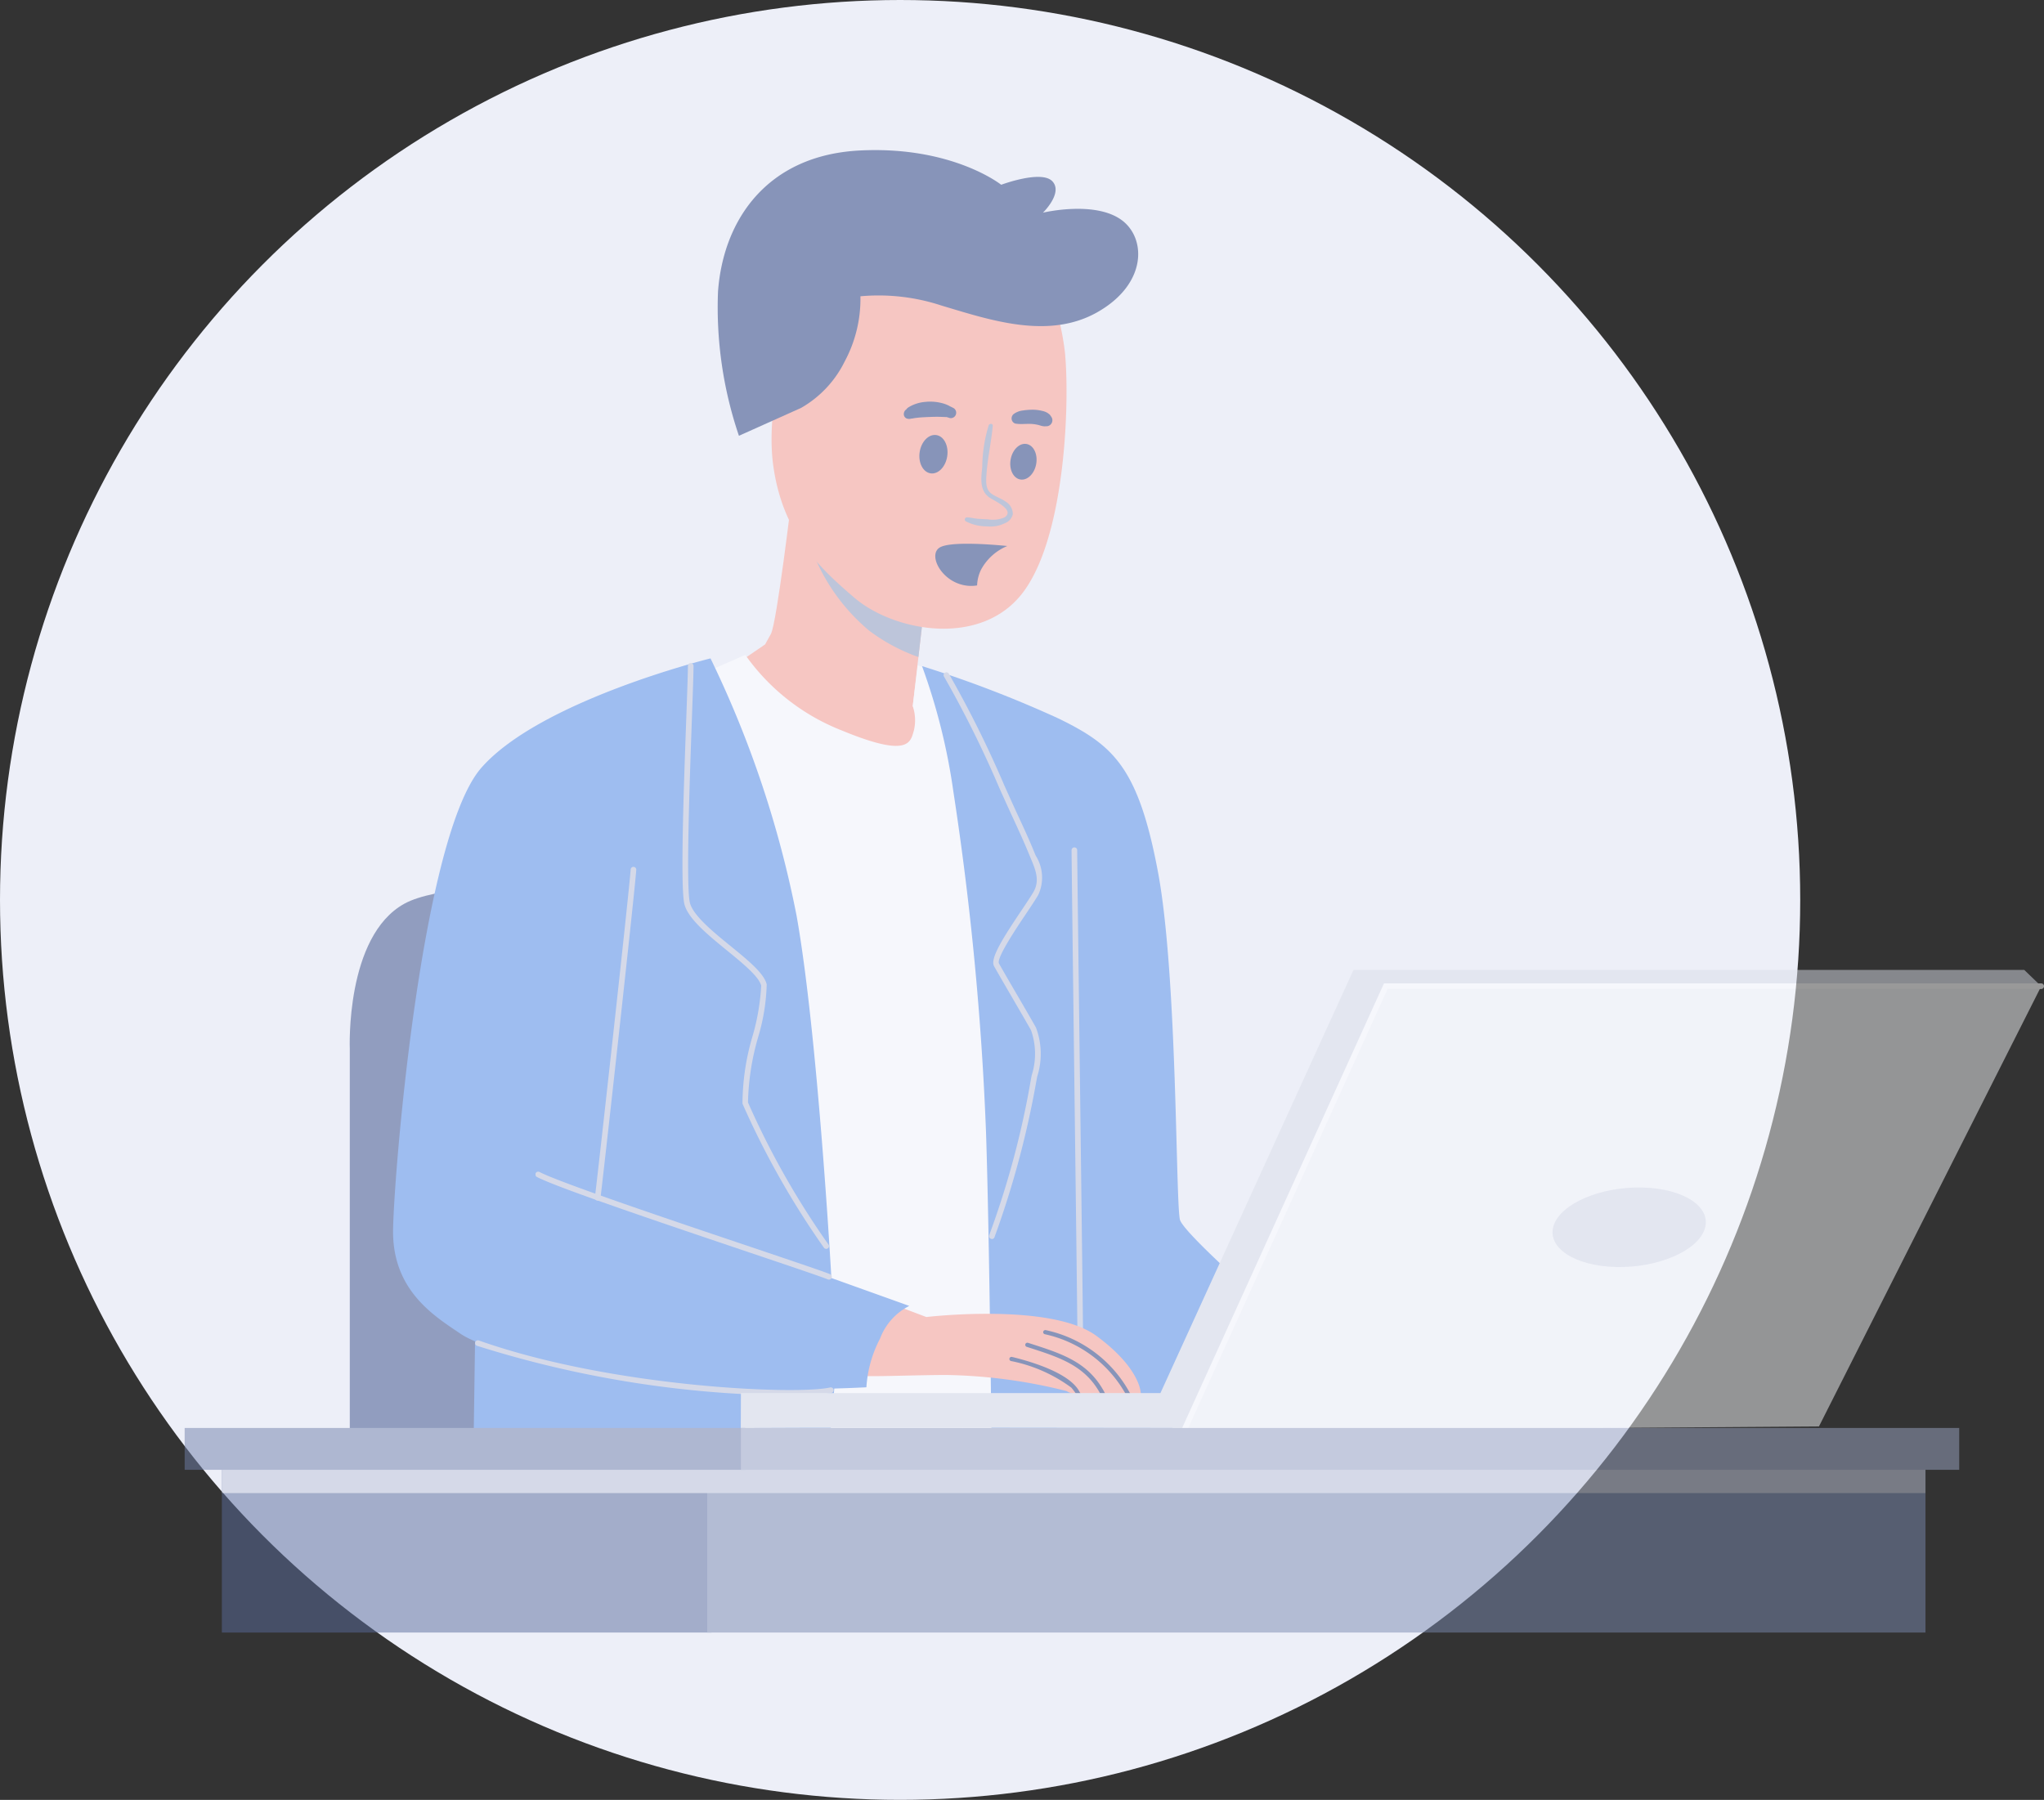 <svg xmlns="http://www.w3.org/2000/svg" xmlns:xlink="http://www.w3.org/1999/xlink" width="109" height="96" viewBox="0 0 109 96">
  <rect x="0" y="0" width="109" height="96" fill="#333333" stroke="none"/>
  <defs>
    <clipPath id="clip-path">
      <rect id="Rectangle_2107" data-name="Rectangle 2107" width="99.152" height="79.077" fill="none"/>
    </clipPath>
    <clipPath id="clip-path-3">
      <rect id="Rectangle_2093" data-name="Rectangle 2093" width="0.61" height="25.97" fill="none"/>
    </clipPath>
    <clipPath id="clip-path-4">
      <rect id="Rectangle_2094" data-name="Rectangle 2094" width="6.674" height="7.816" fill="none"/>
    </clipPath>
    <clipPath id="clip-path-5">
      <rect id="Rectangle_2095" data-name="Rectangle 2095" width="2.566" height="5.468" fill="none"/>
    </clipPath>
    <clipPath id="clip-path-6">
      <rect id="Rectangle_2096" data-name="Rectangle 2096" width="5.263" height="30.217" fill="none"/>
    </clipPath>
    <clipPath id="clip-path-7">
      <rect id="Rectangle_2097" data-name="Rectangle 2097" width="7.811" height="31.24" fill="none"/>
    </clipPath>
    <clipPath id="clip-path-8">
      <rect id="Rectangle_2098" data-name="Rectangle 2098" width="2.21" height="17.804" fill="none"/>
    </clipPath>
    <clipPath id="clip-path-9">
      <rect id="Rectangle_2099" data-name="Rectangle 2099" width="15.801" height="5.756" fill="none"/>
    </clipPath>
    <clipPath id="clip-path-10">
      <rect id="Rectangle_2100" data-name="Rectangle 2100" width="19.118" height="2.947" fill="none"/>
    </clipPath>
    <clipPath id="clip-path-11">
      <rect id="Rectangle_2103" data-name="Rectangle 2103" width="90.847" height="1.674" fill="none"/>
    </clipPath>
  </defs>
  <g id="admin-review" transform="translate(-635 -456)">
    <circle id="Ellipse_180" data-name="Ellipse 180" cx="48" cy="48" r="48" transform="translate(635 456)" fill="#edeff8"/>
    <g id="Group_8901" data-name="Group 8901" transform="translate(644.848 464)" opacity="0.5">
      <g id="Group_8900" data-name="Group 8900" clip-path="url(#clip-path)">
        <g id="Group_8899" data-name="Group 8899">
          <g id="Group_8898" data-name="Group 8898" clip-path="url(#clip-path)">
            <path id="Path_3584" data-name="Path 3584" d="M29.371,161.745V139.423s-.248-6.014,2.914-7.751,16.493-.806,16.493-.806v30.879Z" transform="translate(-20.566 -91.473)" fill="#364c86"/>
            <path id="Path_3585" data-name="Path 3585" d="M101.082,61.724s-.806,6.759-1.116,7.317l-.31.558-1.55,1.054s2.976,4.216,6.635,4.9,3.348-1.488,3.348-1.488l-.558-1.178.744-6.448s-6.635-3.038-7.193-4.712" transform="translate(-68.705 -43.226)" fill="#ff9d8c"/>
            <path id="Path_3586" data-name="Path 3586" d="M91.693,90.916l2.418-1.054a11.381,11.381,0,0,0,5.146,4.03c3.6,1.488,3.658.62,3.844,0a2.357,2.357,0,0,0-.062-1.3l.266-2.171,1.438.48,4.992,40.383L96.9,131.9Z" transform="translate(-64.214 -62.931)" fill="#fff"/>
            <path id="Path_3587" data-name="Path 3587" d="M131.21,91.862a32.9,32.9,0,0,1,1.674,6.717,160.155,160.155,0,0,1,1.736,18.105c.186,5.456.31,17.919.31,17.919h16.183c.186,0,1.3-6.139,1.3-6.139s-7.069-6.056-7.441-7.048c-.248-.661-.124-12.918-1.178-18.56s-2.418-6.779-5.27-8.185a61.922,61.922,0,0,0-7.317-2.811" transform="translate(-91.888 -64.332)" fill="#4f8be8"/>
            <g id="Group_8873" data-name="Group 8873" transform="translate(47.295 37.197)" style="mix-blend-mode: multiply;isolation: isolate">
              <g id="Group_8872" data-name="Group 8872">
                <g id="Group_8871" data-name="Group 8871" clip-path="url(#clip-path-3)">
                  <path id="Path_3588" data-name="Path 3588" d="M158.273,150.091a.15.15,0,0,1-.15-.15c0-.444-.079-6.742-.155-12.833s-.155-12.392-.155-12.837a.15.15,0,0,1,.3,0c0,.443.079,6.742.155,12.833s.155,12.392.155,12.837a.15.15,0,0,1-.15.15" transform="translate(-157.813 -124.121)" fill="#bdc4d7"/>
                </g>
              </g>
            </g>
            <path id="Path_3589" data-name="Path 3589" d="M51.472,205.721l-.124,8.619H70.2s.806-7.317.5-8-19.221-.62-19.221-.62" transform="translate(-35.96 -144.067)" fill="#4f8be8"/>
            <g id="Group_8876" data-name="Group 8876" transform="translate(32.896 19.229)" style="mix-blend-mode: multiply;isolation: isolate">
              <g id="Group_8875" data-name="Group 8875">
                <g id="Group_8874" data-name="Group 8874" clip-path="url(#clip-path-4)">
                  <path id="Path_3590" data-name="Path 3590" d="M113.362,70.563A9.865,9.865,0,0,0,116,71.979l.443-3.835s-4.984-2.283-6.674-3.981a10.391,10.391,0,0,0,3.595,6.4" transform="translate(-109.767 -64.163)" fill="#8e9bbb"/>
                </g>
              </g>
            </g>
            <path id="Path_3591" data-name="Path 3591" d="M118.533,16.479a13.414,13.414,0,0,1,1.55,4.96c.248,2.728,0,9.735-2.232,12.711s-6.882,2.108-8.991.31c-1.935-1.65-3.844-3.472-4.34-7.068s1.054-10.417,5.456-11.843a11.739,11.739,0,0,1,8.557.93" transform="translate(-73.134 -10.568)" fill="#ff9d8c"/>
            <path id="Path_3592" data-name="Path 3592" d="M132.019,209.263s-.219,0-.551-.009c-.078,0-.165,0-.255,0-.321-.009-.71-.018-1.1-.03l-.264-.009c-.39-.009-.722.039-1.034.021H128.8c-.066,0-.162.006-.24.009a.582.582,0,0,1-.1,0,1.456,1.456,0,0,1-.411-.162,27.877,27.877,0,0,0-6.431-.857c-2.769.012-5.254.2-5.658-.138s-.653-3.824,1.711-4.052l2.907,1.1s6.638-.788,9.072,1.007,2.365,3.117,2.365,3.117" transform="translate(-81.026 -142.889)" fill="#ff9d8c"/>
            <path id="Path_3593" data-name="Path 3593" d="M150.547,216.77c-.066,0-.162.006-.24.009a2.811,2.811,0,0,0-.255-.342,8.029,8.029,0,0,0-3.216-1.418.113.113,0,0,1-.084-.135.115.115,0,0,1,.138-.084c.956.231,2.985.821,3.56,1.789.018.027.066.12.1.18" transform="translate(-102.77 -150.425)" fill="#223a7a"/>
            <path id="Path_3594" data-name="Path 3594" d="M153.853,214.994c-.087,0-.177,0-.264-.009-.818-1.492-2.156-1.92-3.81-2.452l-.1-.032a.113.113,0,1,1,.071-.214l.1.032c1.749.561,3.156,1.012,4.006,2.676" transform="translate(-104.769 -148.662)" fill="#223a7a"/>
            <path id="Path_3595" data-name="Path 3595" d="M157.422,213.45c-.078,0-.165,0-.255,0a6.535,6.535,0,0,0-4.311-3.2.113.113,0,0,1-.093-.131.116.116,0,0,1,.131-.09,6.693,6.693,0,0,1,4.527,3.42" transform="translate(-106.98 -147.085)" fill="#223a7a"/>
            <path id="Path_3596" data-name="Path 3596" d="M99.247,13.755a5.8,5.8,0,0,0,2.325-2.48,7.06,7.06,0,0,0,.837-3.472,10.72,10.72,0,0,1,4.34.5c2.6.775,5.7,1.829,8.309.341s2.6-3.875,1.333-4.867c-1.424-1.111-4.247-.434-4.247-.434s1.085-1.054.5-1.674-2.728.186-2.728.186-2.6-2.077-7.534-1.829S95.093,3.71,94.814,7.555a21.283,21.283,0,0,0,1.116,7.689Z" transform="translate(-66.373 0)" fill="#223a7a"/>
            <g id="Group_8879" data-name="Group 8879" transform="translate(41.6 14.611)" style="mix-blend-mode: multiply;isolation: isolate">
              <g id="Group_8878" data-name="Group 8878">
                <g id="Group_8877" data-name="Group 8877" clip-path="url(#clip-path-5)">
                  <path id="Path_3597" data-name="Path 3597" d="M140.084,48.83a7.933,7.933,0,0,0-.343,2.219c-.055.569-.159,1.232.362,1.615.249.183,1.426.678.821,1.079a1.6,1.6,0,0,1-.88.1c-.181-.009-.364-.016-.544-.03s-.385-.073-.58-.074a.113.113,0,0,0-.057.209,2.448,2.448,0,0,0,1.137.27,1.716,1.716,0,0,0,.941-.166.673.673,0,0,0,.43-.482.77.77,0,0,0-.37-.664c-.234-.174-.522-.255-.759-.424-.328-.235-.3-.631-.278-1,.055-.881.258-1.748.337-2.625.012-.134-.174-.134-.216-.029" transform="translate(-138.809 -48.754)" fill="#8e9bbb"/>
                </g>
              </g>
            </g>
            <path id="Path_3598" data-name="Path 3598" d="M148.285,53.374c-.093.523-.473.892-.849.826s-.607-.544-.514-1.067.473-.892.849-.826.607.544.514,1.067" transform="translate(-102.876 -36.626)" fill="#223a7a"/>
            <path id="Path_3599" data-name="Path 3599" d="M132.214,51.849c-.084.564-.481.972-.887.912s-.668-.567-.584-1.13.481-.972.888-.912.667.566.583,1.13" transform="translate(-91.549 -35.514)" fill="#223a7a"/>
            <path id="Path_3600" data-name="Path 3600" d="M147.337,46.957c.29.049.582,0,.874.019.07.005.14.015.209.022.05,0-.093-.015-.023,0l.045.007c.037.007.073.014.109.023.062.015.122.038.185.052a.711.711,0,0,0,.177.023l.1-.013-.06.011a.58.58,0,0,0,.119-.013.323.323,0,0,0,.223-.392.375.375,0,0,0-.064-.126l-.038-.048.035.04c-.012-.017-.025-.034-.039-.051a.187.187,0,0,0-.066-.066c-.023-.018-.046-.037-.07-.053a.843.843,0,0,0-.269-.108,2.218,2.218,0,0,0-.533-.068,3.7,3.7,0,0,0-.527.042,1.015,1.015,0,0,0-.452.167.3.3,0,0,0-.14.292.288.288,0,0,0,.21.243" transform="translate(-103.033 -32.363)" fill="#223a7a"/>
            <path id="Path_3601" data-name="Path 3601" d="M130.609,45.135a1.216,1.216,0,0,0-.121-.063c-.035-.016-.131-.067-.059-.027L130.35,45a1.832,1.832,0,0,0-.375-.134,2.492,2.492,0,0,0-.871-.06,2.023,2.023,0,0,0-.86.269.548.548,0,0,0-.108.077l-.063.082.018-.027a.305.305,0,0,0-.13.253.252.252,0,0,0,.134.223.379.379,0,0,0,.3,0h-.157a.563.563,0,0,0,.233,0s.084-.021.031-.01.085-.01.1-.012.11-.012.012,0l.054-.007c.047-.006.094-.011.141-.015.2-.016.409-.025.614-.032s.384-.008.574,0l.244.009c.046,0,.026.008,0,0l.051.013c.034.01.067.02.1.033a.285.285,0,0,0,.34-.167.289.289,0,0,0-.118-.36" transform="translate(-89.612 -31.37)" fill="#223a7a"/>
            <path id="Path_3602" data-name="Path 3602" d="M136.007,71.46a2.8,2.8,0,0,1,1.4-1.261c-.52-.053-2.972-.28-3.591.072-.693.394.128,1.974,1.562,2.054a1.959,1.959,0,0,0,.418-.024,2.07,2.07,0,0,1,.21-.84" transform="translate(-93.538 -49.076)" fill="#223a7a"/>
            <path id="Path_3603" data-name="Path 3603" d="M54,90.483s-9.053,2.232-12.215,5.828-4.65,21.33-4.712,24.616,2.232,4.65,3.6,5.581,7.379,2.6,12.215,2.852,9.425,0,9.425,0a6.441,6.441,0,0,1,.729-2.6A3.208,3.208,0,0,1,64.6,125.02l-4.154-1.488s-.727-13.035-1.86-19.346A56.074,56.074,0,0,0,54,90.483" transform="translate(-25.959 -63.366)" fill="#4f8be8"/>
            <g id="Group_8882" data-name="Group 8882" transform="translate(40.474 27.866)" style="mix-blend-mode: multiply;isolation: isolate">
              <g id="Group_8881" data-name="Group 8881">
                <g id="Group_8880" data-name="Group 8880" clip-path="url(#clip-path-6)">
                  <path id="Path_3604" data-name="Path 3604" d="M137.623,123.2a.15.15,0,0,1-.137-.21,46.655,46.655,0,0,0,2.222-8.306l.041-.213a3.78,3.78,0,0,0-.036-2.405c-.19-.34-.618-1.076-1.03-1.784-.428-.735-.831-1.43-.943-1.637-.218-.4.469-1.486,1.464-2.969.269-.4.5-.747.637-.981.355-.614.119-1.176-.155-1.827l-.093-.224c-.248-.608-.53-1.218-.8-1.807-.111-.241-.223-.482-.333-.724q-.218-.481-.44-.976a57.141,57.141,0,0,0-2.942-5.924.15.15,0,1,1,.257-.153,57.372,57.372,0,0,1,2.958,5.955q.222.494.439.975.165.362.332.722c.274.592.557,1.205.807,1.82l.092.221a2.194,2.194,0,0,1,.138,2.093c-.141.243-.375.593-.647,1-.519.774-1.6,2.383-1.449,2.66.11.2.512.9.939,1.629.413.71.843,1.448,1.033,1.789a3.983,3.983,0,0,1,.068,2.608l-.041.212a49.31,49.31,0,0,1-2.242,8.372.149.149,0,0,1-.137.089" transform="translate(-135.054 -92.983)" fill="#bdc4d7"/>
                </g>
              </g>
            </g>
            <g id="Group_8885" data-name="Group 8885" transform="translate(26.546 27.37)" style="mix-blend-mode: multiply;isolation: isolate">
              <g id="Group_8884" data-name="Group 8884">
                <g id="Group_8883" data-name="Group 8883" clip-path="url(#clip-path-7)">
                  <path id="Path_3605" data-name="Path 3605" d="M96.239,122.568a.149.149,0,0,1-.106-.044,44.453,44.453,0,0,1-4.355-7.7,12.825,12.825,0,0,1,.545-3.628,11.91,11.91,0,0,0,.453-2.664c-.115-.482-.983-1.192-1.824-1.878-1.015-.829-2.065-1.687-2.268-2.459-.231-.878-.033-6.373.1-10.009.047-1.308.084-2.34.084-2.709a.15.15,0,0,1,.3,0c0,.374-.037,1.409-.084,2.72-.122,3.4-.327,9.087-.107,9.922.179.678,1.235,1.541,2.168,2.3s1.787,1.46,1.925,2.041a10.662,10.662,0,0,1-.452,2.8,13.414,13.414,0,0,0-.546,3.5,43.629,43.629,0,0,0,4.276,7.555.15.15,0,0,1-.106.256" transform="translate(-88.578 -91.328)" fill="#bdc4d7"/>
                </g>
              </g>
            </g>
            <g id="Group_8888" data-name="Group 8888" transform="translate(21.873 38.233)" style="mix-blend-mode: multiply;isolation: isolate">
              <g id="Group_8887" data-name="Group 8887">
                <g id="Group_8886" data-name="Group 8886" clip-path="url(#clip-path-8)">
                  <path id="Path_3606" data-name="Path 3606" d="M73.135,145.38h-.021a.15.15,0,0,1-.128-.169c.11-.779,1.83-16.3,1.909-17.492a.148.148,0,0,1,.159-.14.15.15,0,0,1,.14.159c-.079,1.191-1.8,16.734-1.911,17.514a.15.15,0,0,1-.148.129" transform="translate(-72.985 -127.576)" fill="#bdc4d7"/>
                </g>
              </g>
            </g>
            <g id="Group_8891" data-name="Group 8891" transform="translate(18.711 54.497)" style="mix-blend-mode: multiply;isolation: isolate">
              <g id="Group_8890" data-name="Group 8890">
                <g id="Group_8889" data-name="Group 8889" clip-path="url(#clip-path-9)">
                  <path id="Path_3607" data-name="Path 3607" d="M78.085,187.6a.157.157,0,0,1-.056-.011c-.381-.155-2.065-.723-4.2-1.442-4.3-1.451-10.2-3.438-11.317-4.021a.15.15,0,1,1,.138-.266c1.1.572,7.223,2.636,11.275,4,2.137.721,3.825,1.29,4.214,1.448a.15.15,0,0,1-.056.289" transform="translate(-62.434 -181.844)" fill="#bdc4d7"/>
                </g>
              </g>
            </g>
            <g id="Group_8894" data-name="Group 8894" transform="translate(15.487 63.488)" style="mix-blend-mode: multiply;isolation: isolate">
              <g id="Group_8893" data-name="Group 8893">
                <g id="Group_8892" data-name="Group 8892" clip-path="url(#clip-path-10)">
                  <path id="Path_3608" data-name="Path 3608" d="M68.482,214.791a57.046,57.046,0,0,1-16.706-2.655.15.15,0,0,1,.1-.283c7.046,2.493,16.9,2.918,18.736,2.506a.15.15,0,1,1,.066.293,11.957,11.957,0,0,1-2.195.139" transform="translate(-51.676 -211.844)" fill="#bdc4d7"/>
                </g>
              </g>
            </g>
            <path id="Path_3609" data-name="Path 3609" d="M221.9,148.055l-11.853,23.479-34.557.248,10.665-24.058Z" transform="translate(-122.895 -103.453)" fill="#f6f7fa"/>
            <path id="Path_3610" data-name="Path 3610" d="M98.956,170.38l.007-1.879h22.371l10.293-22.57H167.4l.9.868h-34.95l-10.7,23.562s-23.7-.043-23.7.019" transform="translate(-69.3 -102.197)" fill="#dadee8"/>
            <path id="Path_3611" data-name="Path 3611" d="M251.509,186.864c-.391,1.171-2.509,2.075-4.733,2.02s-3.709-1.05-3.319-2.221,2.509-2.075,4.733-2.02,3.71,1.05,3.319,2.221" transform="translate(-170.452 -129.305)" fill="#dadee8"/>
            <path id="Path_3612" data-name="Path 3612" d="M177.688,172.19a.152.152,0,0,1-.062-.013.15.15,0,0,1-.074-.2l10.735-23.65h35.047a.15.15,0,1,1,0,.3H188.48L177.824,172.1a.15.15,0,0,1-.136.088" transform="translate(-124.332 -103.876)" fill="#fff"/>
            <rect id="Rectangle_2101" data-name="Rectangle 2101" width="26.115" height="9.114" transform="translate(1.984 69.962)" fill="#596b9b"/>
            <rect id="Rectangle_2102" data-name="Rectangle 2102" width="64.967" height="9.114" transform="translate(27.865 69.962)" fill="#7a89af"/>
            <g id="Group_8897" data-name="Group 8897" transform="translate(1.984 69.962)" style="mix-blend-mode: multiply;isolation: isolate">
              <g id="Group_8896" data-name="Group 8896">
                <g id="Group_8895" data-name="Group 8895" clip-path="url(#clip-path-11)">
                  <path id="Path_3613" data-name="Path 3613" d="M32.736,233.449H6.62v1.674H97.467v-1.674Z" transform="translate(-6.62 -233.449)" fill="#bdc4d7"/>
                </g>
              </g>
            </g>
            <rect id="Rectangle_2104" data-name="Rectangle 2104" width="29.898" height="2.232" transform="translate(0 68.164)" fill="#6f7fa9"/>
            <rect id="Rectangle_2105" data-name="Rectangle 2105" width="64.967" height="2.232" transform="translate(29.663 68.164)" fill="#9ca6c3"/>
          </g>
        </g>
      </g>
    </g>
  </g>
</svg>
